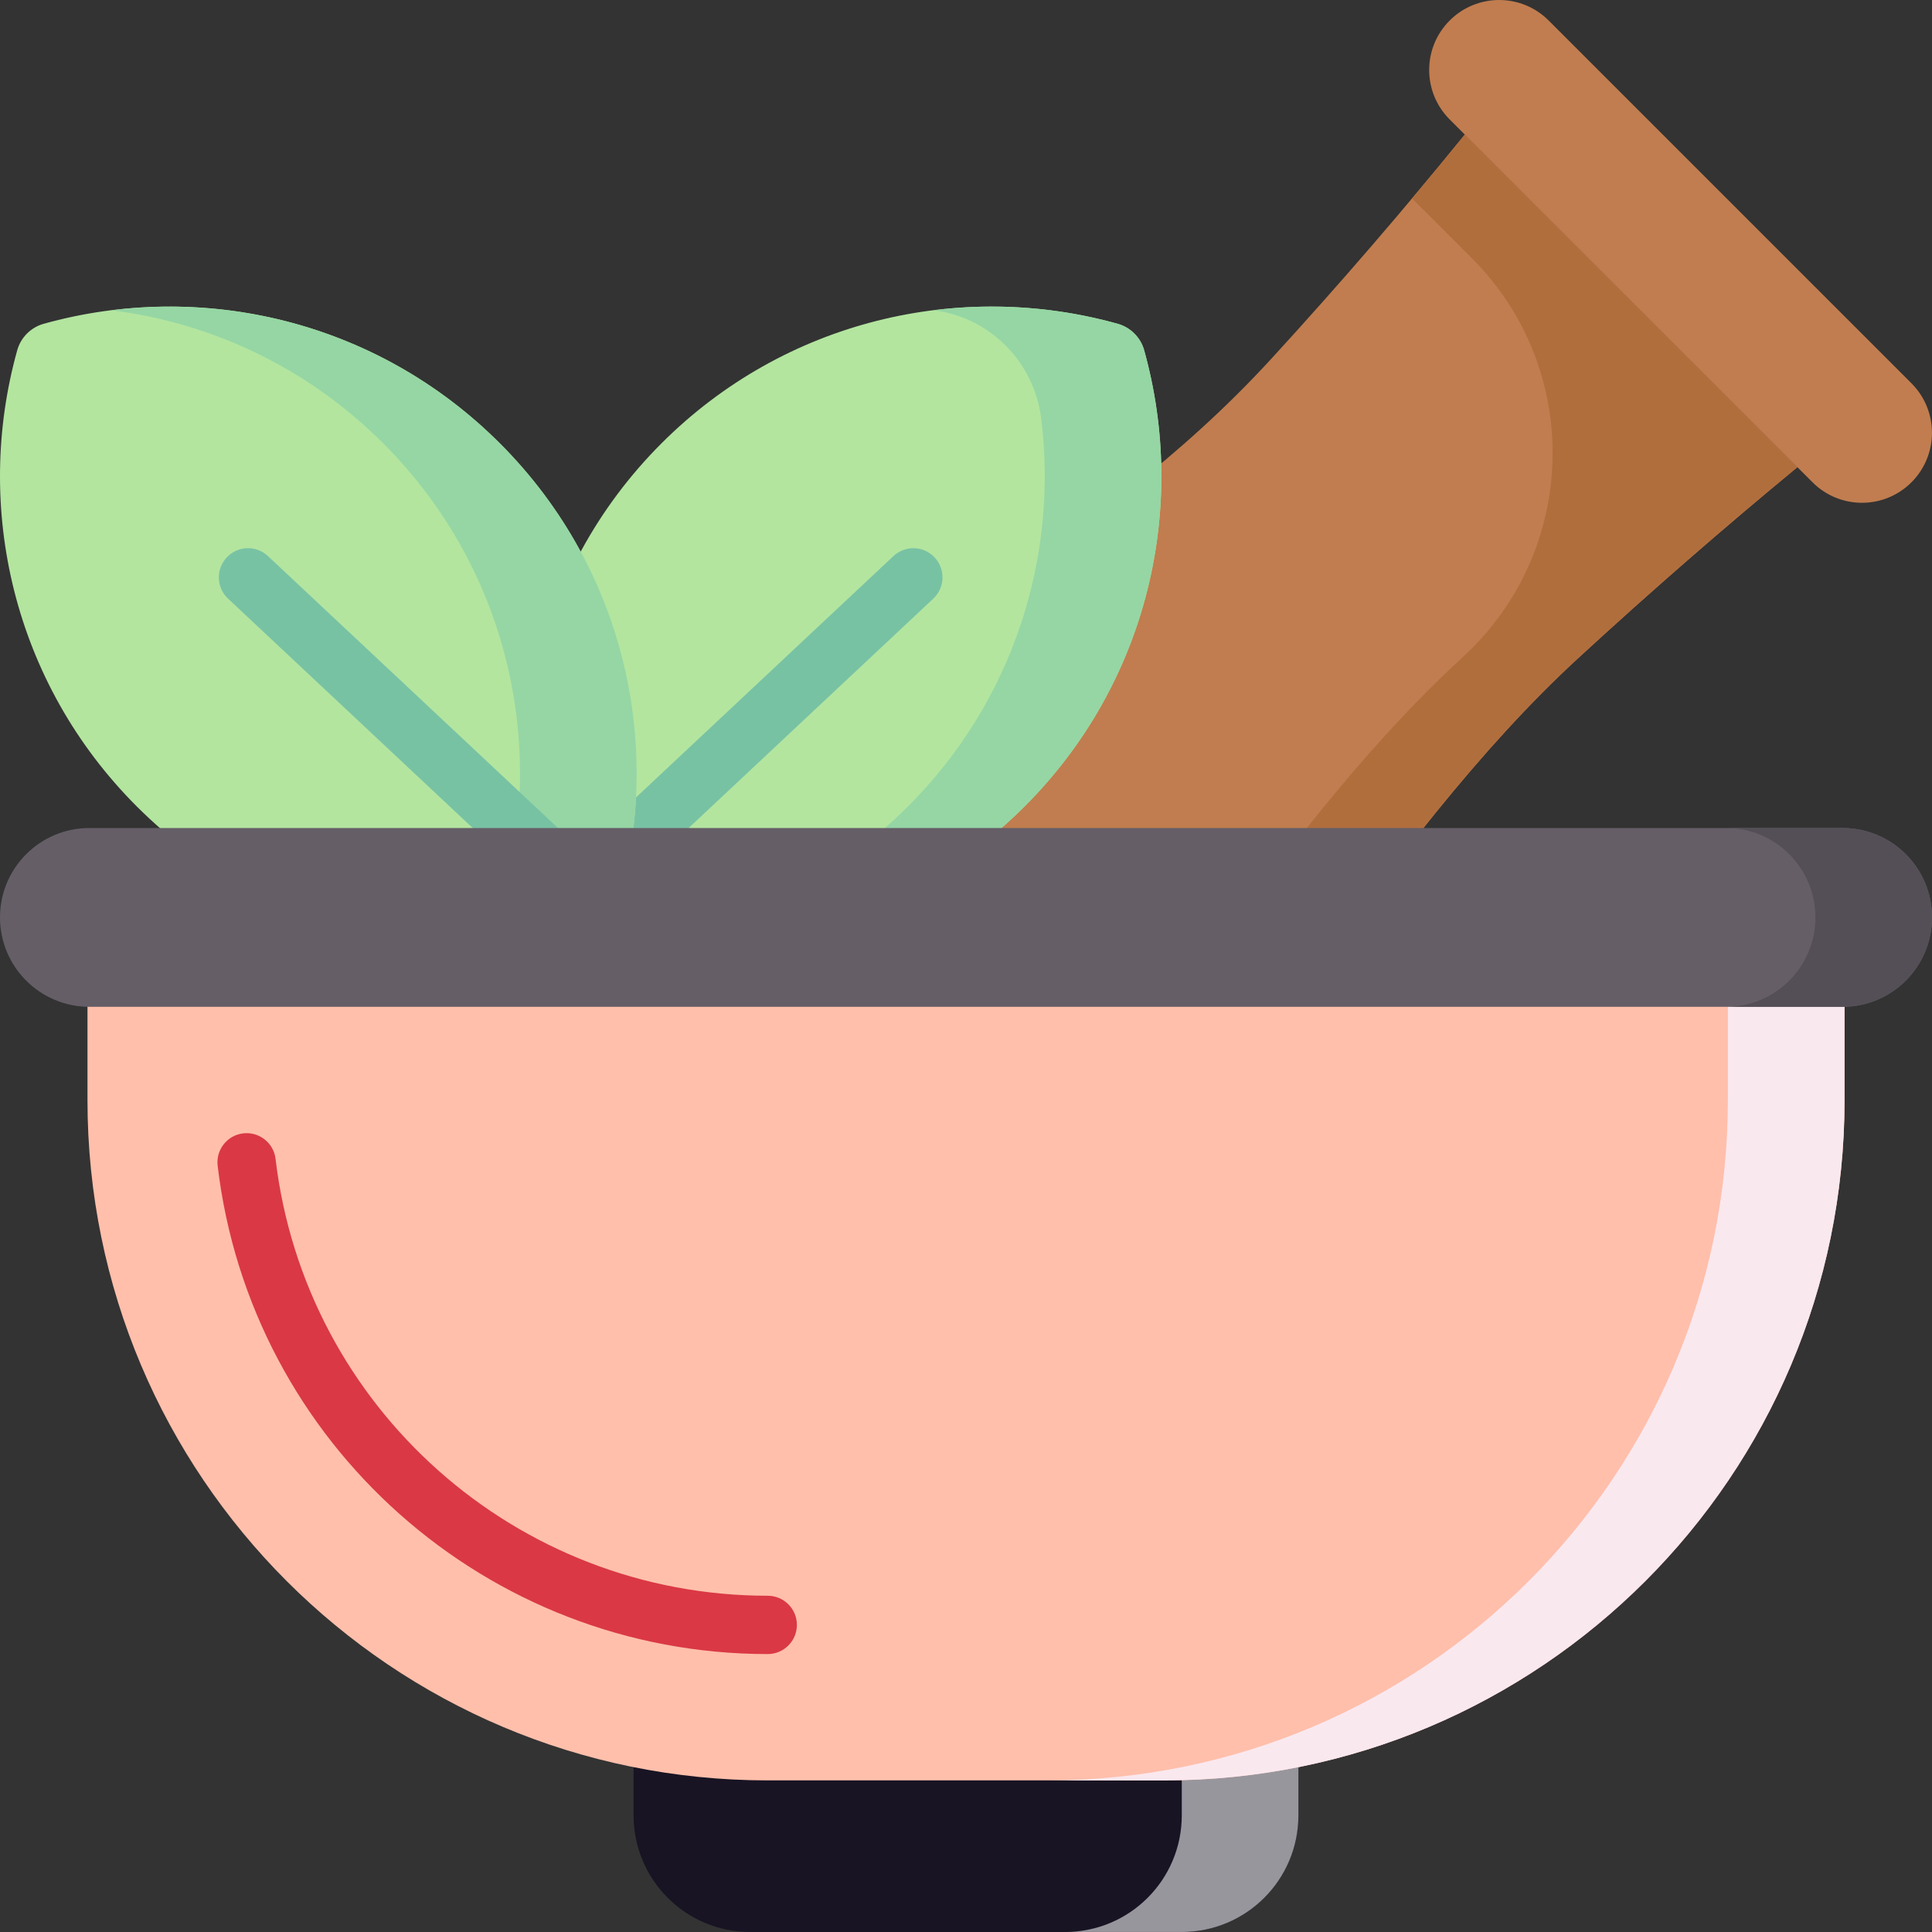 <svg width="64" height="64" viewBox="0 0 64 64" fill="none" xmlns="http://www.w3.org/2000/svg">
<rect x="0" y="0" width="64" height="64" fill="#333333" stroke="none"/>
<g clip-path="url(#clip0_11431_98434)">
<path d="M22.645 26.474L35.594 43.287C40.288 37.595 45.803 27.765 52.257 21.823C54.71 19.565 57.144 17.452 59.541 15.476L48.524 4.458C46.538 6.902 44.402 9.388 42.103 11.896C36.179 18.358 28.29 21.884 22.645 26.474Z" fill="#C17D4F"/>
<path d="M48.524 4.458C47.954 5.159 47.37 5.865 46.775 6.573L48.759 8.556C52.438 12.236 52.298 18.232 48.468 21.755C48.443 21.777 48.419 21.8 48.394 21.823C42.807 26.967 37.924 35.022 33.668 40.786L35.594 43.287C40.288 37.595 45.803 27.765 52.257 21.823C54.71 19.565 57.144 17.452 59.541 15.476L48.524 4.458Z" fill="#B16E3D"/>
<path d="M48.023 3.957L60.042 15.976C60.947 16.882 62.415 16.882 63.32 15.976C64.225 15.071 64.225 13.603 63.32 12.698L51.301 0.679C50.395 -0.226 48.928 -0.226 48.023 0.679C47.117 1.584 47.117 3.052 48.023 3.957Z" fill="#C17D4F"/>
<path d="M37.025 10.726C37.449 10.844 37.783 11.178 37.901 11.602C39.353 16.806 38.034 22.621 33.941 26.713C29.671 30.983 23.527 32.235 18.158 30.469C16.392 25.1 17.644 18.956 21.913 14.686C26.006 10.593 31.821 9.274 37.025 10.726Z" fill="#B3E59F"/>
<path d="M37.902 11.602C37.783 11.177 37.448 10.844 37.023 10.725C35.034 10.17 32.956 10.022 30.918 10.277L30.948 10.281C32.806 10.517 34.261 12.005 34.492 13.864C35.057 18.433 33.587 23.206 30.079 26.713C27.552 29.24 24.369 30.709 21.078 31.122C25.652 31.693 30.431 30.225 33.942 26.713C38.035 22.621 39.354 16.806 37.902 11.602Z" fill="#95D6A4"/>
<path d="M18.157 31.435C17.9 31.435 17.643 31.332 17.453 31.13C17.088 30.741 17.108 30.129 17.497 29.765L29.595 18.422C29.985 18.056 30.596 18.076 30.96 18.465C31.325 18.855 31.305 19.466 30.916 19.831L18.818 31.174C18.631 31.348 18.394 31.435 18.157 31.435Z" fill="#78C2A4"/>
<path d="M1.447 10.726C1.023 10.844 0.689 11.178 0.571 11.602C-0.882 16.806 0.438 22.621 4.53 26.713C8.8 30.983 14.945 32.235 20.314 30.469C22.079 25.1 20.828 18.956 16.558 14.686C12.466 10.593 6.651 9.274 1.447 10.726Z" fill="#B3E59F"/>
<path d="M16.559 14.686C13.046 11.174 8.266 9.706 3.691 10.277C6.983 10.69 10.168 12.158 12.695 14.686C16.965 18.955 18.217 25.1 16.451 30.469C15.498 30.783 14.519 30.999 13.532 31.122C15.802 31.407 18.122 31.19 20.314 30.469C22.08 25.1 20.828 18.956 16.559 14.686Z" fill="#95D6A4"/>
<path d="M20.314 31.435C20.078 31.435 19.84 31.348 19.654 31.174L7.555 19.831C7.166 19.466 7.146 18.855 7.511 18.465C7.876 18.076 8.487 18.056 8.877 18.421L20.975 29.764C21.364 30.129 21.384 30.74 21.019 31.13C20.829 31.332 20.572 31.435 20.314 31.435Z" fill="#78C2A4"/>
<path d="M24.851 64H39.145C41.279 64 43.008 62.27 43.008 60.136V57.046H20.988V60.136C20.988 62.27 22.718 64 24.851 64Z" fill="#181423"/>
<path d="M39.148 57.046V60.136C39.148 62.27 37.419 63.999 35.285 63.999H39.148C41.282 63.999 43.011 62.27 43.011 60.136V57.046H39.148Z" fill="#98969D"/>
<path d="M25.434 58.978H38.568C51.014 58.978 61.104 48.889 61.104 36.443V31.421H2.898V36.443C2.898 48.889 12.988 58.978 25.434 58.978Z" fill="#FFBFAB"/>
<path d="M57.238 31.421V36.443C57.238 48.889 47.149 58.978 34.703 58.978H38.566C51.012 58.978 61.102 48.889 61.102 36.443V31.421H57.238Z" fill="#FAE8EF"/>
<path d="M25.432 54.793C16.137 54.793 8.304 47.839 7.21 38.617C7.147 38.087 7.526 37.607 8.055 37.544C8.584 37.481 9.065 37.86 9.128 38.389C10.106 46.64 17.116 52.861 25.432 52.861C25.966 52.861 26.398 53.294 26.398 53.827C26.398 54.36 25.965 54.793 25.432 54.793Z" fill="#DA3845"/>
<path d="M2.962 33.352H61.038C62.674 33.352 64 32.026 64 30.39C64 28.755 62.674 27.429 61.038 27.429H2.962C1.326 27.429 0 28.755 0 30.39C0 32.026 1.326 33.352 2.962 33.352Z" fill="#655E67"/>
<path d="M61.039 27.429H57.176C58.812 27.429 60.138 28.755 60.138 30.39C60.138 32.026 58.812 33.352 57.176 33.352H61.039C62.675 33.352 64.001 32.026 64.001 30.39C64.001 28.755 62.675 27.429 61.039 27.429Z" fill="#544F56"/>
</g>
<defs>
<clipPath id="clip0_11431_98434">
<rect width="64" height="64" fill="white"/>
</clipPath>
</defs>
</svg>
